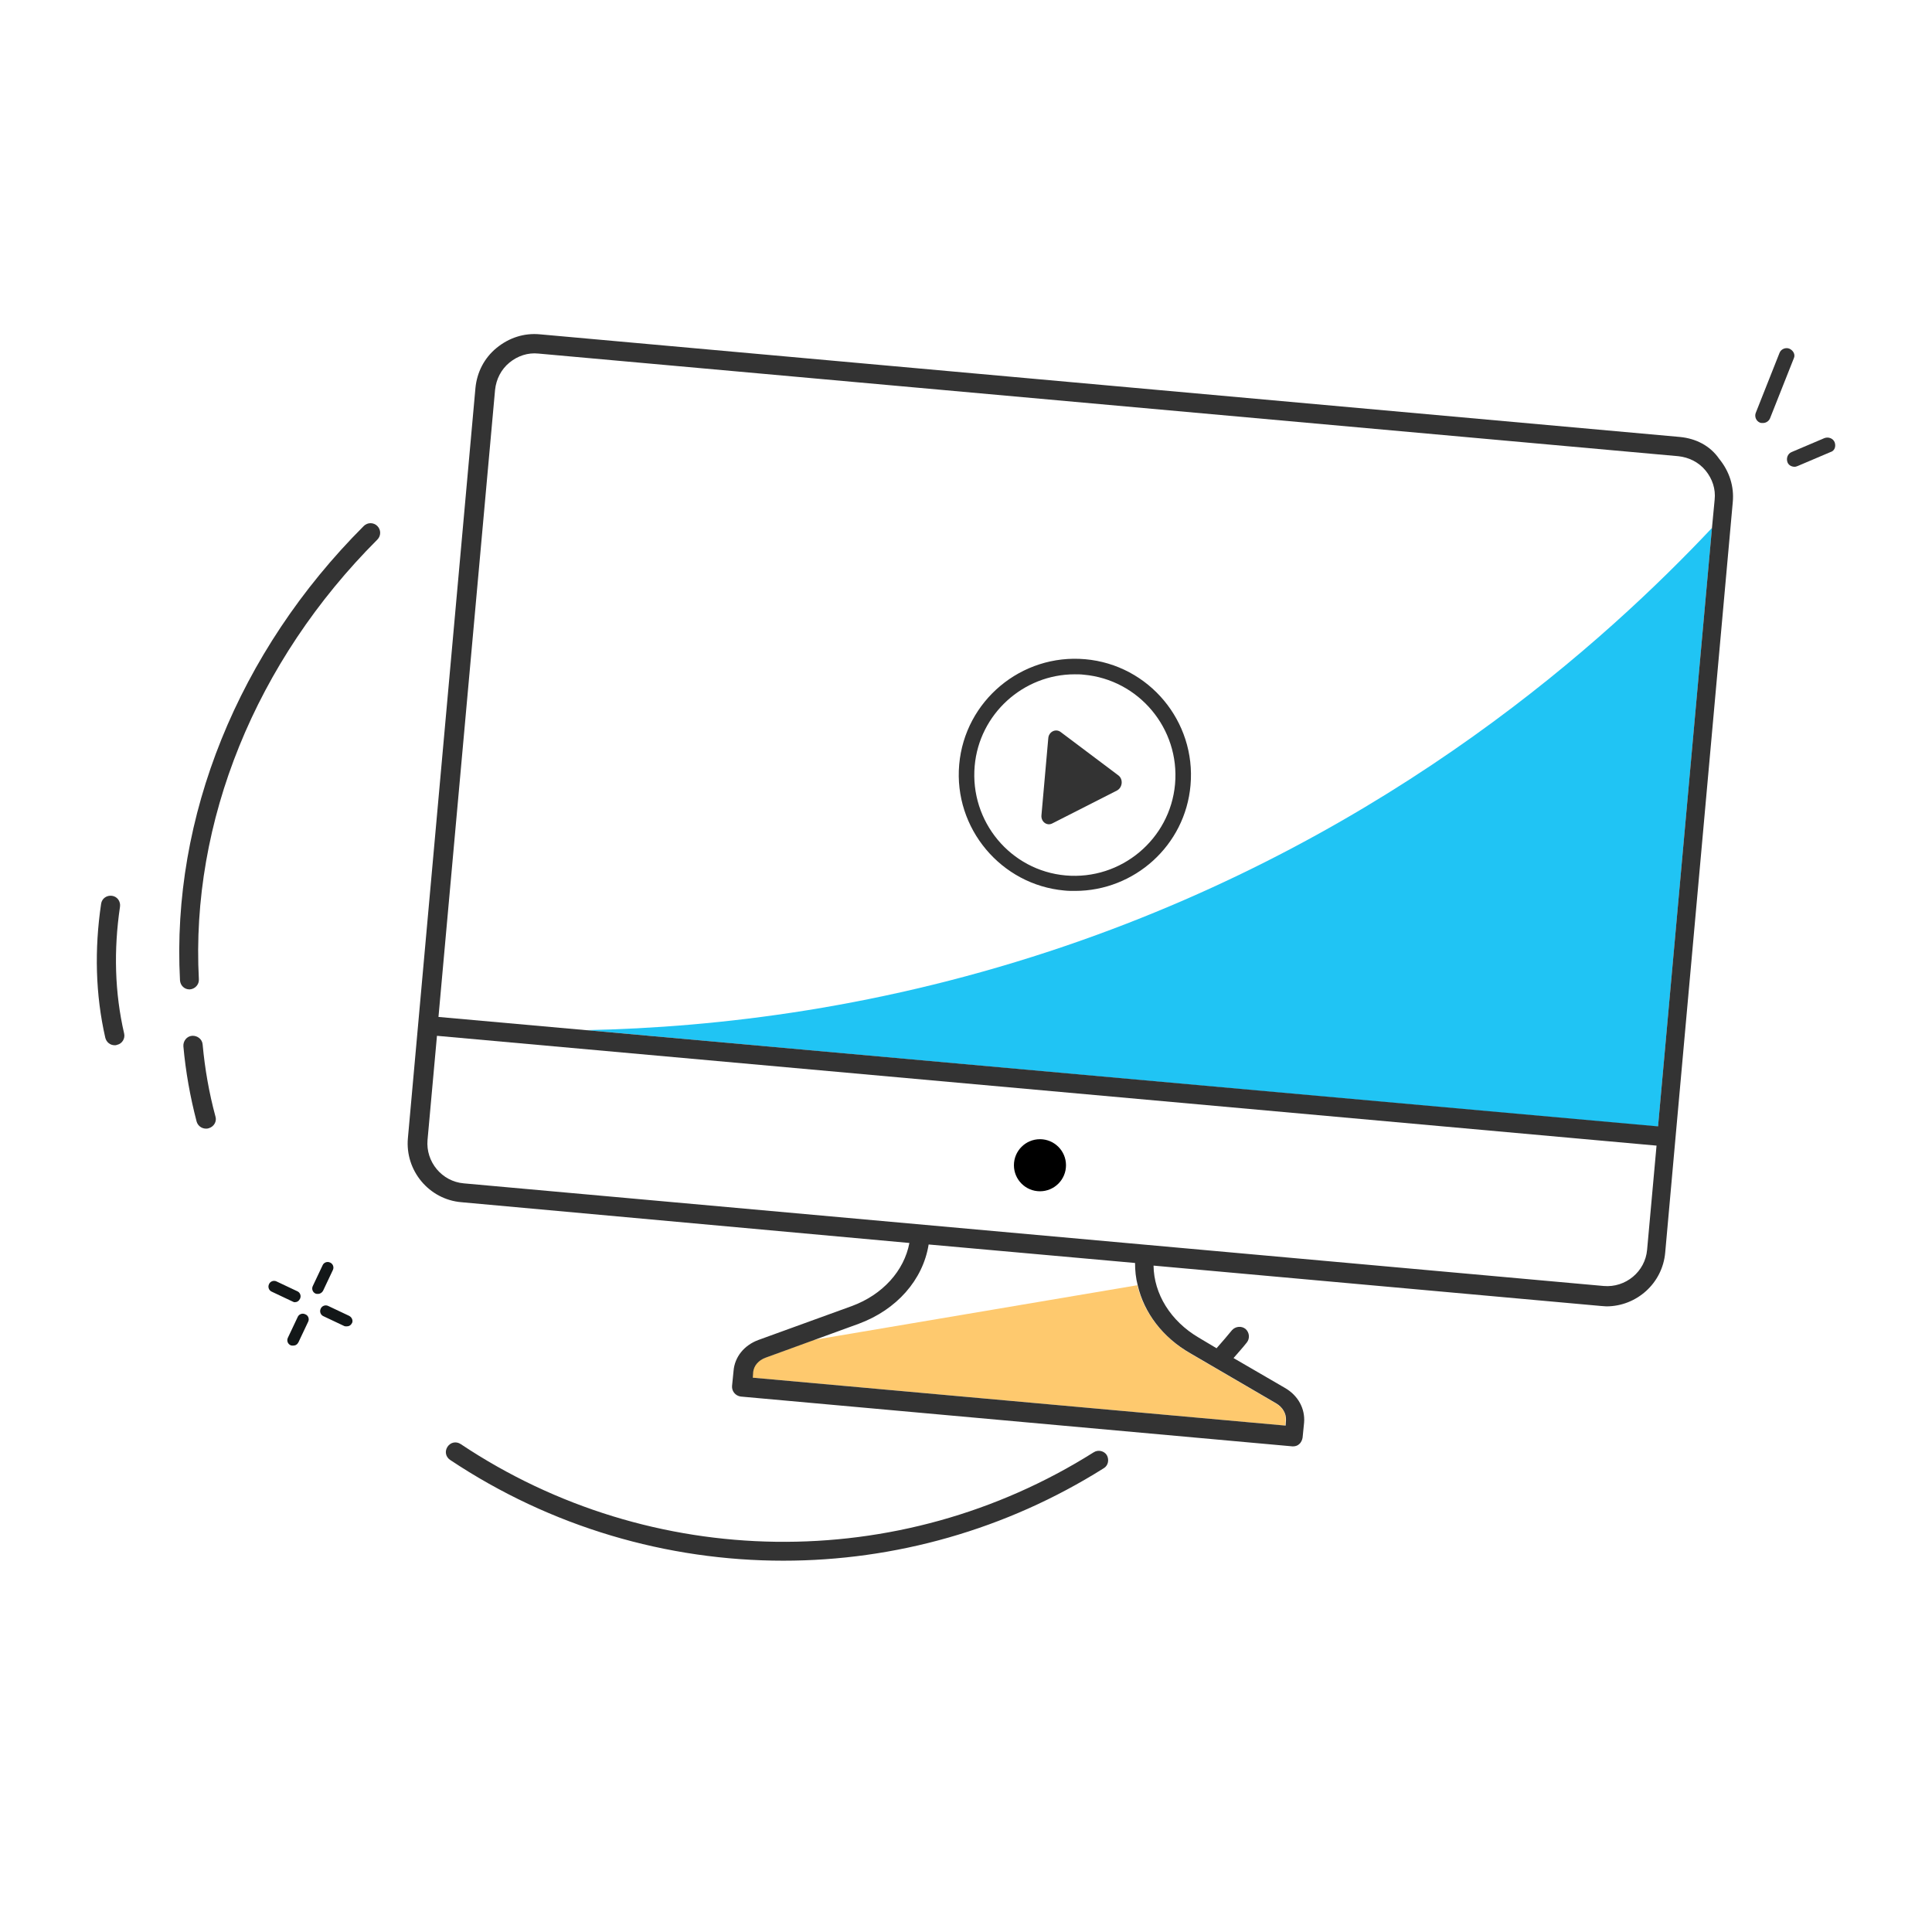 <svg xmlns="http://www.w3.org/2000/svg" viewBox="0 0 512 512">
  <path fill="none" d="M282.5 232c14.7 1.3 27.6-9.5 29-24.2 1.3-14.6-9.5-27.6-24.2-29-.8-.1-1.6-.1-2.4-.1-13.6 0-25.3 10.4-26.5 24.3-1.4 14.7 9.4 27.7 24.1 29zm-4.7-36.3c.2-1.8 2-2.7 3.3-1.7l15.2 11.6c1.3 1 1.1 3.2-.4 4l-17.1 8.7c-1.5.8-3.1-.5-3-2.3l2-20.3zm-162 78.8l-2.5 27.6c-.5 5.8 3.8 11 9.6 11.5L425 340.8c5.8.5 11-3.8 11.5-9.6l2.5-27.6-323.2-29.1zm166.7 34.9c-.3 3.8-3.7 6.6-7.5 6.3s-6.6-3.7-6.3-7.5 3.7-6.6 7.5-6.3c3.8.3 6.6 3.7 6.3 7.5z"/>
  <path fill="none" d="M155.3 273c34.9-.7 79-5.9 127.3-22.4 87.1-29.8 143.4-81.2 171.1-110.8l.7-7.4c.3-2.8-.6-5.6-2.4-7.7-1.8-2.2-4.4-3.5-7.2-3.8L142.7 93.7c-2.8-.2-5.6.6-7.7 2.4-2.2 1.8-3.5 4.4-3.8 7.2l-14.9 166.2 39 3.5zm99-70.3c1.5-16.9 16.5-29.4 33.4-27.9s29.4 16.5 27.9 33.4c-1.4 16-14.9 28-30.6 28-.9 0-1.8 0-2.8-.1-16.9-1.6-29.5-16.6-27.9-33.4zm-8.2 127.1c-1.6 9.4-8.5 17.3-18.5 21l-11.8 4.3 85.8-14.5c-.4-1.9-.7-3.9-.6-5.9l-54.9-4.9z"/>
  <path fill="#131718" d="M85.6 342.1l2.6-5.5c.4-.8 0-1.7-.7-2-.8-.4-1.7 0-2 .7l-2.6 5.5c-.4.8 0 1.7.7 2 .2.1.4.1.7.1.5 0 1-.3 1.3-.8zm-4.7 6.2c-.8-.4-1.7 0-2 .7l-2.6 5.5c-.4.8 0 1.7.7 2 .2.1.4.1.7.1.6 0 1.1-.3 1.4-.9l2.6-5.5c.3-.7 0-1.6-.8-1.9zm11.6.4l-5.5-2.6c-.8-.4-1.7 0-2 .7-.4.8 0 1.7.7 2l5.5 2.6c.2.1.4.1.7.1.6 0 1.1-.3 1.4-.9.3-.6 0-1.5-.8-1.9zm-14.4-3.6c.6 0 1.1-.3 1.4-.9.4-.8 0-1.7-.7-2l-5.5-2.6c-.8-.4-1.7 0-2 .7-.4.8 0 1.7.7 2l5.5 2.6c.2.1.4.2.6.2z"/>
  <path fill="#333" d="M474.2 92.4c-1-.4-2.2.1-2.6 1.1l-6.3 15.9c-.4 1 .1 2.2 1.1 2.6.2.1.5.1.8.1.8 0 1.6-.5 1.9-1.3l6.3-15.9c.4-.9-.1-2-1.2-2.5zm12 24.8c-.4-1-1.6-1.5-2.7-1.1l-8.7 3.7c-1 .4-1.5 1.6-1.1 2.7.3.8 1.1 1.2 1.9 1.2.3 0 .5-.1.8-.2l8.7-3.7c1.1-.3 1.5-1.5 1.1-2.6zM53.7 276.8c-.1-1.4-1.4-2.4-2.8-2.3-1.4.1-2.4 1.4-2.3 2.8.6 6.7 1.8 13.4 3.5 19.9.3 1.1 1.3 1.9 2.5 1.9.2 0 .4 0 .7-.1 1.4-.4 2.2-1.8 1.8-3.1-1.7-6.3-2.8-12.6-3.4-19.1zm42.7-137.4c-33.3 33.3-51 77.2-48.7 120.4.1 1.4 1.2 2.4 2.5 2.4h.1c1.4-.1 2.5-1.3 2.4-2.7-2.2-41.7 15-84.2 47.3-116.5 1-1 1-2.6 0-3.6s-2.6-1-3.6 0zM31.8 240.3c.2-1.4-.7-2.7-2.1-2.9-1.4-.2-2.7.7-2.9 2.1-1.8 12.1-1.5 24.1 1.1 35.5.3 1.2 1.3 2 2.5 2 .2 0 .4 0 .6-.1 1.4-.3 2.2-1.7 1.9-3-2.5-10.8-2.8-22.1-1.1-33.6zm258 144.6c-51.4 32.4-117.2 31.5-167.7-2.2-1.2-.8-2.7-.5-3.5.7-.8 1.2-.5 2.7.7 3.5 26.7 17.8 57.5 26.7 88.3 26.7 29.5 0 59-8.2 84.9-24.5 1.2-.7 1.5-2.3.8-3.5-.7-1.1-2.3-1.5-3.5-.7z"/>
  <path fill="#FEC96E" d="M202.8 359.8c-1.9.7-3.2 2.2-3.3 3.8l-.1 1.5 141.2 12.7.1-1.5c.2-1.7-.8-3.3-2.6-4.4l-22.8-13.3c-7.3-4.3-12.2-10.8-13.9-18l-85.8 14.5-12.8 4.7z"/>
  <circle cx="275.6" cy="308.8" r="6.9"/>
  <path fill="#20C4F4" d="M282.6 250.6c-48.3 16.5-92.4 21.7-127.3 22.4l284.1 25.6 14.3-158.7c-27.7 29.4-83.9 80.9-171.1 110.7z"/>
  <path fill="#333" d="M445.2 115.8L143.1 88.6c-4.2-.4-8.2.9-11.5 3.6s-5.2 6.5-5.6 10.6l-17.9 198.8c-.8 8.6 5.6 16.3 14.2 17L241 329.4c-1.4 7.4-7.1 13.7-15.2 16.7l-24.8 9c-3.8 1.4-6.3 4.5-6.6 8.2l-.4 4c-.1 1.4.9 2.6 2.3 2.8l146.2 13.2h.2c.6 0 1.2-.2 1.6-.6.5-.4.8-1.1.9-1.7l.4-4c.3-3.7-1.6-7.2-5.1-9.2l-13.6-7.9c1.2-1.4 2.4-2.7 3.5-4.1.9-1.1.7-2.7-.3-3.6-1.1-.9-2.7-.7-3.6.3-1.3 1.6-2.7 3.2-4.1 4.8l-4.7-2.8c-7.5-4.4-11.9-11.6-12-19.1l118.6 10.7c.5 0 .9.1 1.4.1 8 0 14.9-6.1 15.6-14.3l2.7-30.1 15.2-168.7c.4-4.2-.9-8.2-3.6-11.5-2.4-3.5-6.2-5.4-10.4-5.8zm-314-12.5c.3-2.8 1.6-5.4 3.8-7.2 2.2-1.8 4.9-2.7 7.7-2.4l302.1 27.2c2.8.3 5.4 1.6 7.2 3.8 1.8 2.2 2.7 4.9 2.4 7.7l-.7 7.4-14.3 158.7L155.3 273l-39.1-3.5 15-166.2zm170.3 237.3c1.7 7.3 6.6 13.8 13.9 18l22.8 13.3c1.7 1 2.7 2.7 2.6 4.4l-.1 1.5-141.2-12.7.1-1.5c.2-1.7 1.4-3.1 3.3-3.8l12.9-4.7 11.8-4.3c10-3.7 17-11.6 18.5-21l54.7 4.9c0 2 .2 4 .7 5.9zm135-9.4c-.5 5.8-5.7 10.1-11.5 9.6l-302.1-27.2c-5.8-.5-10.1-5.7-9.6-11.5l2.5-27.6L439 303.6l-2.5 27.6z"/>
  <path fill="#333" d="M278.9 218.2l17.1-8.7c1.5-.8 1.7-3 .4-4L281.1 194c-1.3-1-3.2-.1-3.3 1.7L276 216c-.2 1.7 1.4 3 2.9 2.2z"/>
  <path fill="#333" d="M282.1 236c.9.1 1.9.1 2.8.1 15.7 0 29.2-12 30.6-28 1.5-16.9-11-31.9-27.9-33.4s-31.9 11-33.4 27.9 11.1 31.9 27.9 33.4zm-23.8-33c1.2-13.8 12.9-24.3 26.5-24.3.8 0 1.6 0 2.4.1 14.6 1.3 25.5 14.3 24.2 29-1.3 14.6-14.3 25.5-29 24.2-14.6-1.3-25.4-14.3-24.1-29z"/>
</svg>
